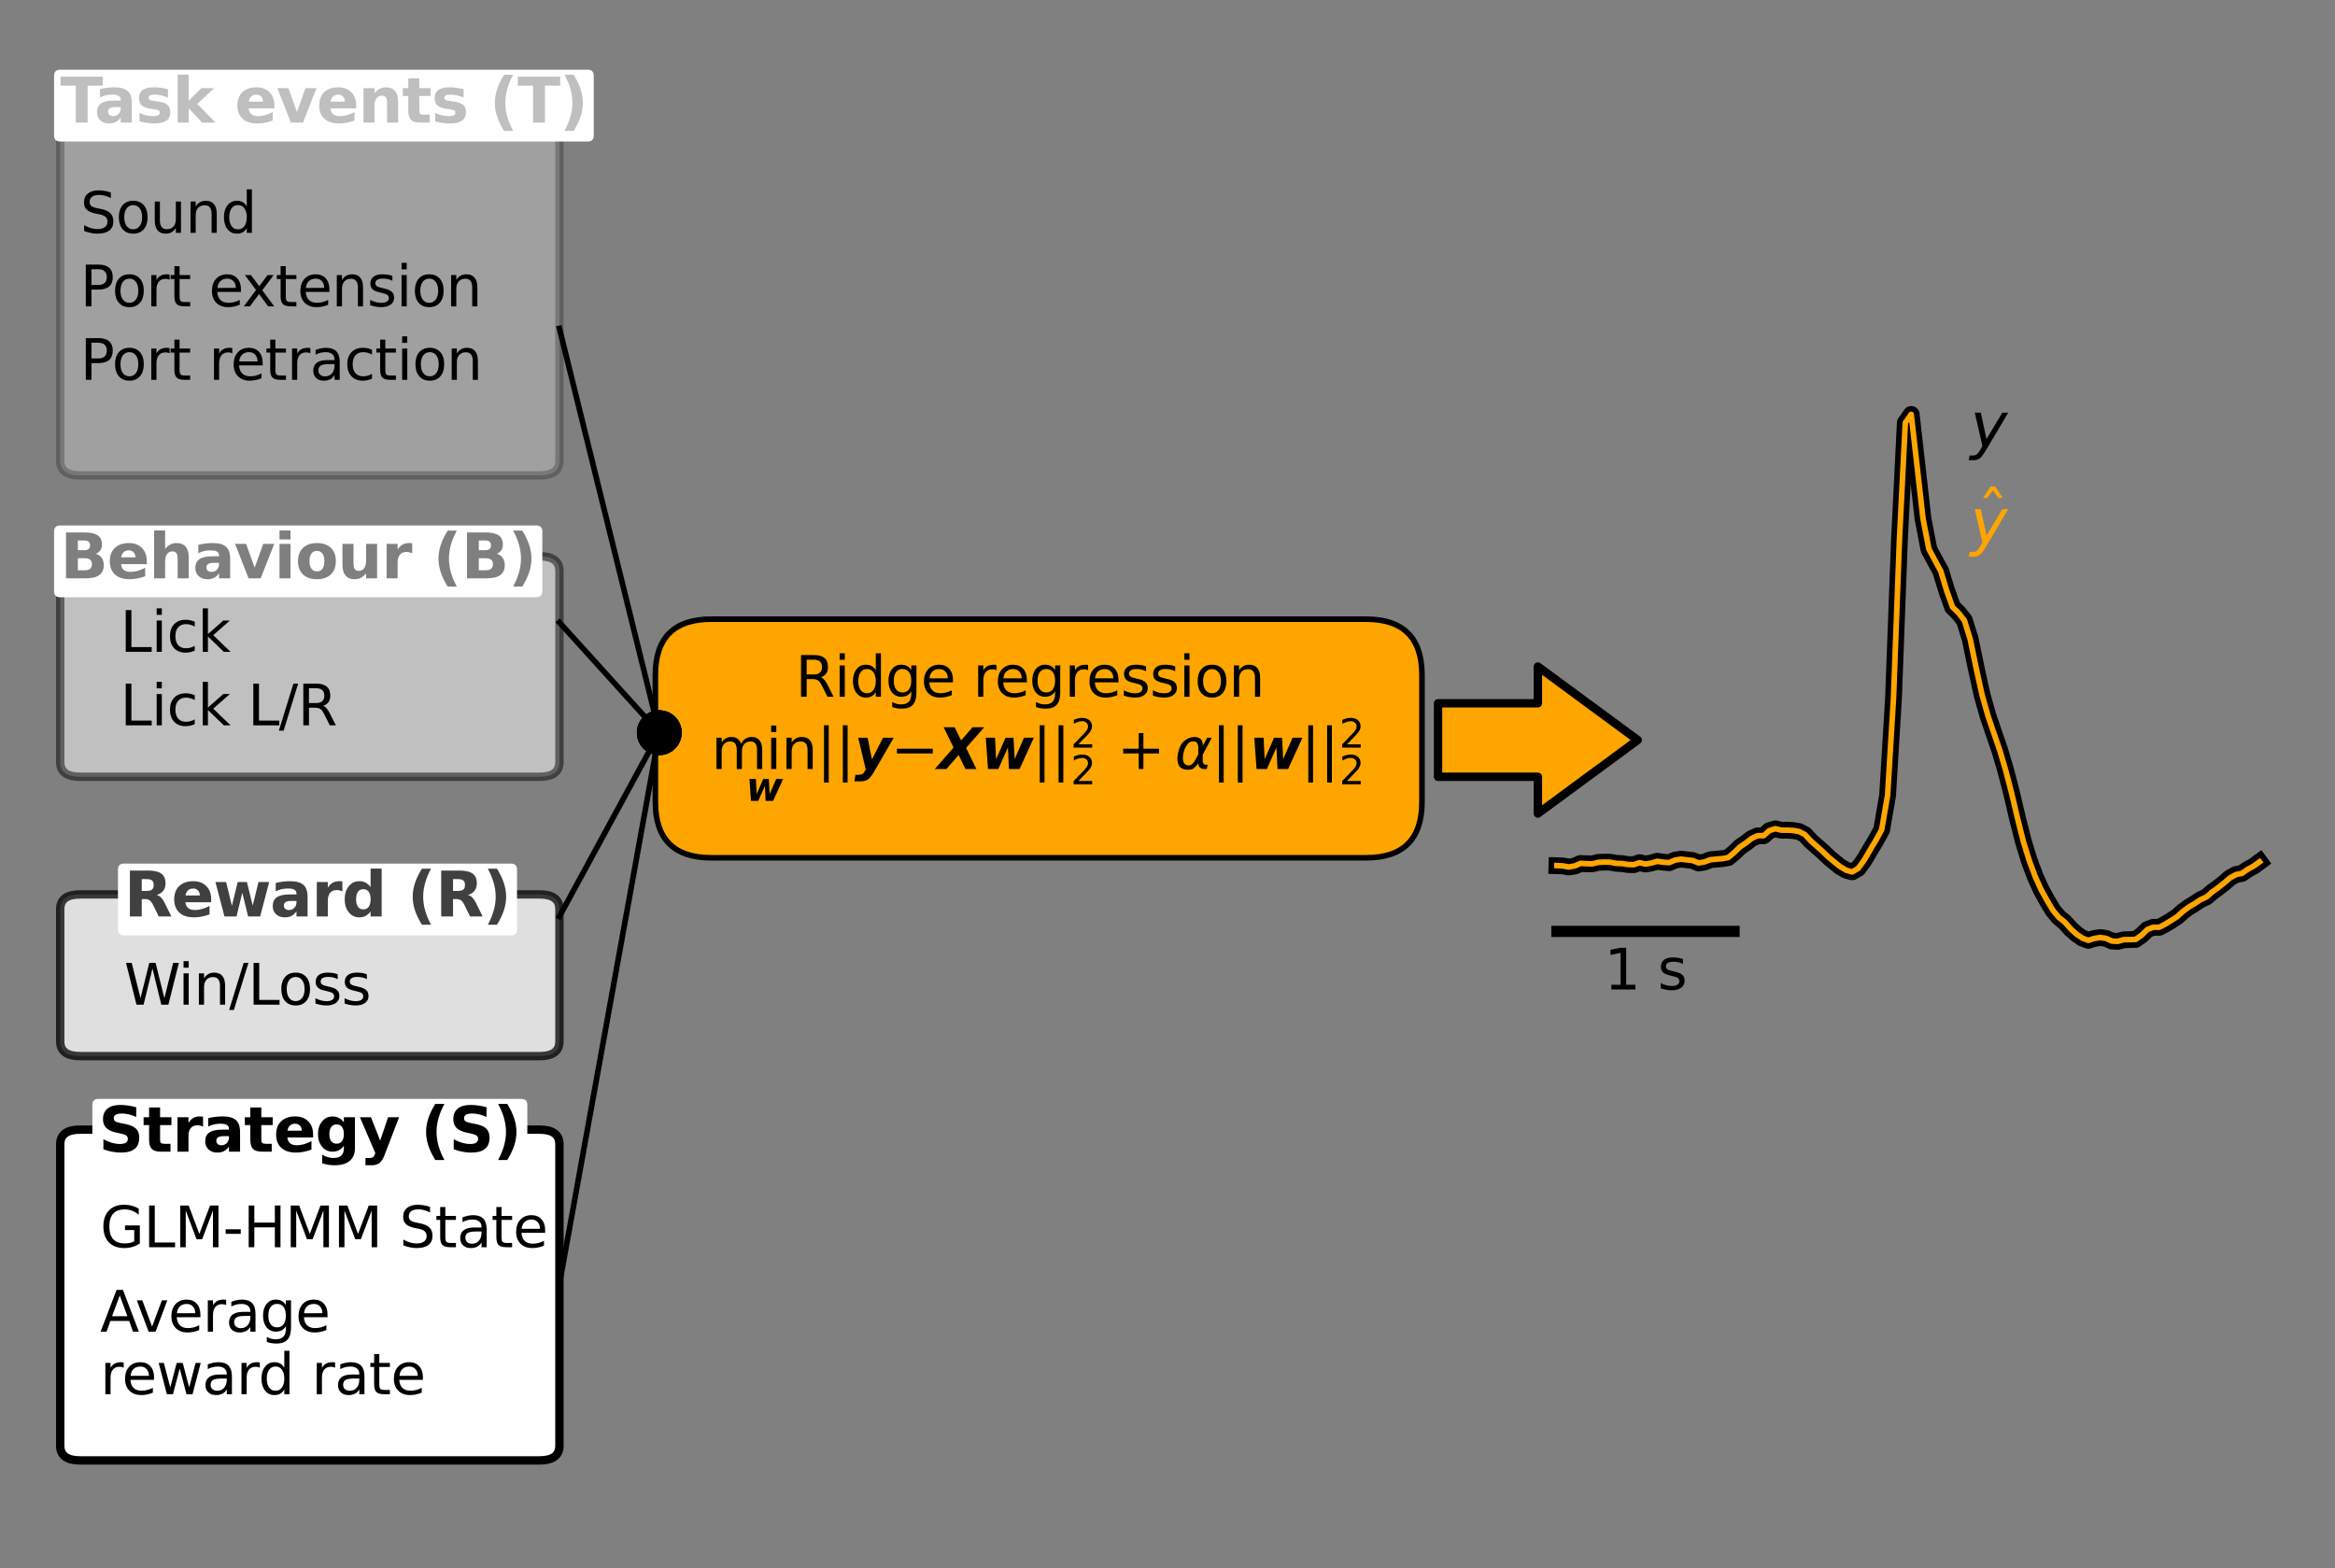 <?xml version="1.0" encoding="utf-8" standalone="no"?>
<!DOCTYPE svg PUBLIC "-//W3C//DTD SVG 1.1//EN"
  "http://www.w3.org/Graphics/SVG/1.1/DTD/svg11.dtd">
<svg xmlns:xlink="http://www.w3.org/1999/xlink" width="417.6pt" height="280.512pt" viewBox="0 0 417.6 280.512" xmlns="http://www.w3.org/2000/svg" version="1.1">
 <rect x="0" y="0" width="417.6" height="280.512" fill="#808080" stroke="none"/>
 <defs>
  <style type="text/css">*{stroke-linejoin: round; stroke-linecap: butt}</style>
 </defs>
 <g id="figure_1">
  <g id="patch_1">
   <path d="M 0 280.512 
L 417.6 280.512 
L 417.6 0 
L 0 0 
L 0 280.512 
z
" style="fill: none"/>
  </g>
  <g id="axes_1">
   <g id="patch_2">
    <path d="M 7.2 273.312 
L 364.32 273.312 
L 364.32 7.2 
L 7.2 7.2 
L 7.2 273.312 
z
" style="fill: none"/>
   </g>
   <g id="patch_3">
    <path d="M 14.342 85.035 
L 96.48 85.035 
Q 100.051 85.035 100.051 82.406 
L 100.051 21.926 
Q 100.051 19.296 96.48 19.296 
L 14.342 19.296 
Q 10.771 19.296 10.771 21.926 
L 10.771 82.406 
Q 10.771 85.035 14.342 85.035 
z
" clip-path="url(#p35b2904e18)" style="fill: #ffffff; opacity: 0.25; stroke: #000000; stroke-width: 1.5; stroke-linejoin: miter"/>
   </g>
   <g id="patch_4">
    <path d="M 14.342 138.941 
L 96.48 138.941 
Q 100.051 138.941 100.051 136.312 
L 100.051 102.127 
Q 100.051 99.498 96.48 99.498 
L 14.342 99.498 
Q 10.771 99.498 10.771 102.127 
L 10.771 136.312 
Q 10.771 138.941 14.342 138.941 
z
" clip-path="url(#p35b2904e18)" style="fill: #ffffff; opacity: 0.5; stroke: #000000; stroke-width: 1.5; stroke-linejoin: miter"/>
   </g>
   <g id="patch_5">
    <path d="M 14.342 188.903 
L 96.48 188.903 
Q 100.051 188.903 100.051 186.273 
L 100.051 162.607 
Q 100.051 159.978 96.48 159.978 
L 14.342 159.978 
Q 10.771 159.978 10.771 162.607 
L 10.771 186.273 
Q 10.771 188.903 14.342 188.903 
z
" clip-path="url(#p35b2904e18)" style="fill: #ffffff; opacity: 0.75; stroke: #000000; stroke-width: 1.5; stroke-linejoin: miter"/>
   </g>
   <g id="patch_6">
    <path d="M 14.342 261.216 
L 96.48 261.216 
Q 100.051 261.216 100.051 258.586 
L 100.051 204.68 
Q 100.051 202.051 96.48 202.051 
L 14.342 202.051 
Q 10.771 202.051 10.771 204.68 
L 10.771 258.586 
Q 10.771 261.216 14.342 261.216 
z
" clip-path="url(#p35b2904e18)" style="fill: #ffffff; stroke: #000000; stroke-width: 1.5; stroke-linejoin: miter"/>
   </g>
   <g id="patch_7">
    <path d="M 292.896 132.367 
L 275.04 145.515 
L 275.04 138.941 
L 257.184 138.941 
L 257.184 125.793 
L 275.04 125.793 
L 275.04 119.219 
z
" clip-path="url(#p35b2904e18)" style="fill: #ffa500; stroke: #000000; stroke-width: 1.5; stroke-linejoin: miter"/>
   </g>
   <g id="matplotlib.axis_1"/>
   <g id="matplotlib.axis_2"/>
   <g id="text_1">
    <g id="patch_8">
     <path d="M 127.21 153.426 
L 244.31 153.426 
Q 254.31 153.426 254.31 143.426 
L 254.31 120.749 
Q 254.31 110.749 244.31 110.749 
L 127.21 110.749 
Q 117.21 110.749 117.21 120.749 
L 117.21 143.426 
Q 117.21 153.426 127.21 153.426 
z
" style="fill: #ffa500; stroke: #000000; stroke-linejoin: miter"/>
    </g>
    <!-- Ridge regression  -->
    <g transform="translate(142.254 124.627) scale(0.1 -0.1)">
     <defs>
      <path id="DejaVuSans-52" d="M 2841 2188 
Q 3044 2119 3236 1894 
Q 3428 1669 3622 1275 
L 4263 0 
L 3584 0 
L 2988 1197 
Q 2756 1666 2539 1819 
Q 2322 1972 1947 1972 
L 1259 1972 
L 1259 0 
L 628 0 
L 628 4666 
L 2053 4666 
Q 2853 4666 3247 4331 
Q 3641 3997 3641 3322 
Q 3641 2881 3436 2590 
Q 3231 2300 2841 2188 
z
M 1259 4147 
L 1259 2491 
L 2053 2491 
Q 2509 2491 2742 2702 
Q 2975 2913 2975 3322 
Q 2975 3731 2742 3939 
Q 2509 4147 2053 4147 
L 1259 4147 
z
" transform="scale(0.016)"/>
      <path id="DejaVuSans-69" d="M 603 3500 
L 1178 3500 
L 1178 0 
L 603 0 
L 603 3500 
z
M 603 4863 
L 1178 4863 
L 1178 4134 
L 603 4134 
L 603 4863 
z
" transform="scale(0.016)"/>
      <path id="DejaVuSans-64" d="M 2906 2969 
L 2906 4863 
L 3481 4863 
L 3481 0 
L 2906 0 
L 2906 525 
Q 2725 213 2448 61 
Q 2172 -91 1784 -91 
Q 1150 -91 751 415 
Q 353 922 353 1747 
Q 353 2572 751 3078 
Q 1150 3584 1784 3584 
Q 2172 3584 2448 3432 
Q 2725 3281 2906 2969 
z
M 947 1747 
Q 947 1113 1208 752 
Q 1469 391 1925 391 
Q 2381 391 2643 752 
Q 2906 1113 2906 1747 
Q 2906 2381 2643 2742 
Q 2381 3103 1925 3103 
Q 1469 3103 1208 2742 
Q 947 2381 947 1747 
z
" transform="scale(0.016)"/>
      <path id="DejaVuSans-67" d="M 2906 1791 
Q 2906 2416 2648 2759 
Q 2391 3103 1925 3103 
Q 1463 3103 1205 2759 
Q 947 2416 947 1791 
Q 947 1169 1205 825 
Q 1463 481 1925 481 
Q 2391 481 2648 825 
Q 2906 1169 2906 1791 
z
M 3481 434 
Q 3481 -459 3084 -895 
Q 2688 -1331 1869 -1331 
Q 1566 -1331 1297 -1286 
Q 1028 -1241 775 -1147 
L 775 -588 
Q 1028 -725 1275 -790 
Q 1522 -856 1778 -856 
Q 2344 -856 2625 -561 
Q 2906 -266 2906 331 
L 2906 616 
Q 2728 306 2450 153 
Q 2172 0 1784 0 
Q 1141 0 747 490 
Q 353 981 353 1791 
Q 353 2603 747 3093 
Q 1141 3584 1784 3584 
Q 2172 3584 2450 3431 
Q 2728 3278 2906 2969 
L 2906 3500 
L 3481 3500 
L 3481 434 
z
" transform="scale(0.016)"/>
      <path id="DejaVuSans-65" d="M 3597 1894 
L 3597 1613 
L 953 1613 
Q 991 1019 1311 708 
Q 1631 397 2203 397 
Q 2534 397 2845 478 
Q 3156 559 3463 722 
L 3463 178 
Q 3153 47 2828 -22 
Q 2503 -91 2169 -91 
Q 1331 -91 842 396 
Q 353 884 353 1716 
Q 353 2575 817 3079 
Q 1281 3584 2069 3584 
Q 2775 3584 3186 3129 
Q 3597 2675 3597 1894 
z
M 3022 2063 
Q 3016 2534 2758 2815 
Q 2500 3097 2075 3097 
Q 1594 3097 1305 2825 
Q 1016 2553 972 2059 
L 3022 2063 
z
" transform="scale(0.016)"/>
      <path id="DejaVuSans-20" transform="scale(0.016)"/>
      <path id="DejaVuSans-72" d="M 2631 2963 
Q 2534 3019 2420 3045 
Q 2306 3072 2169 3072 
Q 1681 3072 1420 2755 
Q 1159 2438 1159 1844 
L 1159 0 
L 581 0 
L 581 3500 
L 1159 3500 
L 1159 2956 
Q 1341 3275 1631 3429 
Q 1922 3584 2338 3584 
Q 2397 3584 2469 3576 
Q 2541 3569 2628 3553 
L 2631 2963 
z
" transform="scale(0.016)"/>
      <path id="DejaVuSans-73" d="M 2834 3397 
L 2834 2853 
Q 2591 2978 2328 3040 
Q 2066 3103 1784 3103 
Q 1356 3103 1142 2972 
Q 928 2841 928 2578 
Q 928 2378 1081 2264 
Q 1234 2150 1697 2047 
L 1894 2003 
Q 2506 1872 2764 1633 
Q 3022 1394 3022 966 
Q 3022 478 2636 193 
Q 2250 -91 1575 -91 
Q 1294 -91 989 -36 
Q 684 19 347 128 
L 347 722 
Q 666 556 975 473 
Q 1284 391 1588 391 
Q 1994 391 2212 530 
Q 2431 669 2431 922 
Q 2431 1156 2273 1281 
Q 2116 1406 1581 1522 
L 1381 1569 
Q 847 1681 609 1914 
Q 372 2147 372 2553 
Q 372 3047 722 3315 
Q 1072 3584 1716 3584 
Q 2034 3584 2315 3537 
Q 2597 3491 2834 3397 
z
" transform="scale(0.016)"/>
      <path id="DejaVuSans-6f" d="M 1959 3097 
Q 1497 3097 1228 2736 
Q 959 2375 959 1747 
Q 959 1119 1226 758 
Q 1494 397 1959 397 
Q 2419 397 2687 759 
Q 2956 1122 2956 1747 
Q 2956 2369 2687 2733 
Q 2419 3097 1959 3097 
z
M 1959 3584 
Q 2709 3584 3137 3096 
Q 3566 2609 3566 1747 
Q 3566 888 3137 398 
Q 2709 -91 1959 -91 
Q 1206 -91 779 398 
Q 353 888 353 1747 
Q 353 2609 779 3096 
Q 1206 3584 1959 3584 
z
" transform="scale(0.016)"/>
      <path id="DejaVuSans-6e" d="M 3513 2113 
L 3513 0 
L 2938 0 
L 2938 2094 
Q 2938 2591 2744 2837 
Q 2550 3084 2163 3084 
Q 1697 3084 1428 2787 
Q 1159 2491 1159 1978 
L 1159 0 
L 581 0 
L 581 3500 
L 1159 3500 
L 1159 2956 
Q 1366 3272 1645 3428 
Q 1925 3584 2291 3584 
Q 2894 3584 3203 3211 
Q 3513 2838 3513 2113 
z
" transform="scale(0.016)"/>
     </defs>
     <use xlink:href="#DejaVuSans-52"/>
     <use xlink:href="#DejaVuSans-69" transform="translate(69.482 0)"/>
     <use xlink:href="#DejaVuSans-64" transform="translate(97.266 0)"/>
     <use xlink:href="#DejaVuSans-67" transform="translate(160.742 0)"/>
     <use xlink:href="#DejaVuSans-65" transform="translate(224.219 0)"/>
     <use xlink:href="#DejaVuSans-20" transform="translate(285.742 0)"/>
     <use xlink:href="#DejaVuSans-72" transform="translate(317.529 0)"/>
     <use xlink:href="#DejaVuSans-65" transform="translate(356.393 0)"/>
     <use xlink:href="#DejaVuSans-67" transform="translate(417.916 0)"/>
     <use xlink:href="#DejaVuSans-72" transform="translate(481.393 0)"/>
     <use xlink:href="#DejaVuSans-65" transform="translate(520.256 0)"/>
     <use xlink:href="#DejaVuSans-73" transform="translate(581.779 0)"/>
     <use xlink:href="#DejaVuSans-73" transform="translate(633.879 0)"/>
     <use xlink:href="#DejaVuSans-69" transform="translate(685.979 0)"/>
     <use xlink:href="#DejaVuSans-6f" transform="translate(713.762 0)"/>
     <use xlink:href="#DejaVuSans-6e" transform="translate(774.943 0)"/>
     <use xlink:href="#DejaVuSans-20" transform="translate(838.322 0)"/>
    </g>
    <!-- $\min_\boldsymbol{w} \vert\vert \boldsymbol{y} - \boldsymbol{Xw} \vert\vert^2_2 + \alpha \vert\vert \boldsymbol{w} \vert\vert^2_2$ -->
    <g transform="translate(127.21 137.626) scale(0.1 -0.1)">
     <defs>
      <path id="DejaVuSans-6d" d="M 3328 2828 
Q 3544 3216 3844 3400 
Q 4144 3584 4550 3584 
Q 5097 3584 5394 3201 
Q 5691 2819 5691 2113 
L 5691 0 
L 5113 0 
L 5113 2094 
Q 5113 2597 4934 2840 
Q 4756 3084 4391 3084 
Q 3944 3084 3684 2787 
Q 3425 2491 3425 1978 
L 3425 0 
L 2847 0 
L 2847 2094 
Q 2847 2600 2669 2842 
Q 2491 3084 2119 3084 
Q 1678 3084 1418 2786 
Q 1159 2488 1159 1978 
L 1159 0 
L 581 0 
L 581 3500 
L 1159 3500 
L 1159 2956 
Q 1356 3278 1631 3431 
Q 1906 3584 2284 3584 
Q 2666 3584 2933 3390 
Q 3200 3197 3328 2828 
z
" transform="scale(0.016)"/>
      <path id="DejaVuSans-BoldOblique-77" d="M 556 3500 
L 1588 3500 
L 1709 1094 
L 2766 3500 
L 3653 3500 
L 3781 1100 
L 4831 3500 
L 5931 3500 
L 4331 0 
L 3144 0 
L 3028 2406 
L 1959 0 
L 800 0 
L 556 3500 
z
" transform="scale(0.016)"/>
      <path id="DejaVuSans-7c" d="M 1344 4891 
L 1344 -1509 
L 813 -1509 
L 813 4891 
L 1344 4891 
z
" transform="scale(0.016)"/>
      <path id="DejaVuSans-BoldOblique-79" d="M 422 3500 
L 1478 3500 
L 1959 1075 
L 3200 3500 
L 4397 3500 
L 2181 -331 
Q 1809 -978 1493 -1179 
Q 1178 -1381 678 -1381 
L 0 -1381 
L 116 -647 
L 469 -647 
Q 744 -647 895 -555 
Q 1047 -463 1166 -231 
L 1269 -44 
L 422 3500 
z
" transform="scale(0.016)"/>
      <path id="DejaVuSans-2212" d="M 678 2272 
L 4684 2272 
L 4684 1741 
L 678 1741 
L 678 2272 
z
" transform="scale(0.016)"/>
      <path id="DejaVuSans-BoldOblique-58" d="M 3175 2363 
L 4319 0 
L 3097 0 
L 2338 1563 
L 972 0 
L -325 0 
L 1772 2394 
L 666 4666 
L 1894 4666 
L 2613 3200 
L 3891 4666 
L 5197 4666 
L 3175 2363 
z
" transform="scale(0.016)"/>
      <path id="DejaVuSans-32" d="M 1228 531 
L 3431 531 
L 3431 0 
L 469 0 
L 469 531 
Q 828 903 1448 1529 
Q 2069 2156 2228 2338 
Q 2531 2678 2651 2914 
Q 2772 3150 2772 3378 
Q 2772 3750 2511 3984 
Q 2250 4219 1831 4219 
Q 1534 4219 1204 4116 
Q 875 4013 500 3803 
L 500 4441 
Q 881 4594 1212 4672 
Q 1544 4750 1819 4750 
Q 2544 4750 2975 4387 
Q 3406 4025 3406 3419 
Q 3406 3131 3298 2873 
Q 3191 2616 2906 2266 
Q 2828 2175 2409 1742 
Q 1991 1309 1228 531 
z
" transform="scale(0.016)"/>
      <path id="DejaVuSans-2b" d="M 2944 4013 
L 2944 2272 
L 4684 2272 
L 4684 1741 
L 2944 1741 
L 2944 0 
L 2419 0 
L 2419 1741 
L 678 1741 
L 678 2272 
L 2419 2272 
L 2419 4013 
L 2944 4013 
z
" transform="scale(0.016)"/>
      <path id="DejaVuSans-Oblique-3b1" d="M 2619 1628 
L 2622 2350 
Q 2625 3088 2069 3091 
Q 1653 3094 1394 2747 
Q 1069 2319 959 1747 
Q 825 1059 994 731 
Q 1169 397 1547 397 
Q 1966 397 2319 1063 
L 2619 1628 
z
M 2166 3578 
Q 3141 3594 3128 2584 
Q 3128 2584 3616 3500 
L 4128 3500 
L 3119 1603 
L 3109 919 
Q 3109 766 3194 638 
Q 3291 488 3391 488 
L 3669 488 
L 3575 0 
L 3228 0 
Q 2934 0 2722 263 
Q 2622 394 2619 669 
Q 2416 334 2066 50 
Q 1900 -81 1453 -78 
Q 722 -72 456 397 
Q 184 884 353 1747 
Q 534 2675 1009 3097 
Q 1544 3569 2166 3578 
z
" transform="scale(0.016)"/>
     </defs>
     <use xlink:href="#DejaVuSans-6d" transform="translate(0 0.766)"/>
     <use xlink:href="#DejaVuSans-69" transform="translate(97.412 0.766)"/>
     <use xlink:href="#DejaVuSans-6e" transform="translate(125.195 0.766)"/>
     <use xlink:href="#DejaVuSans-BoldOblique-77" transform="translate(62 -56.266) scale(0.7)"/>
     <use xlink:href="#DejaVuSans-7c" transform="translate(188.574 0.766)"/>
     <use xlink:href="#DejaVuSans-7c" transform="translate(222.266 0.766)"/>
     <use xlink:href="#DejaVuSans-BoldOblique-79" transform="translate(255.957 0.766)"/>
     <use xlink:href="#DejaVuSans-2212" transform="translate(321.143 0.766)"/>
     <use xlink:href="#DejaVuSans-BoldOblique-58" transform="translate(404.932 0.766)"/>
     <use xlink:href="#DejaVuSans-BoldOblique-77" transform="translate(482.031 0.766)"/>
     <use xlink:href="#DejaVuSans-7c" transform="translate(574.414 0.766)"/>
     <use xlink:href="#DejaVuSans-7c" transform="translate(608.105 0.766)"/>
     <use xlink:href="#DejaVuSans-32" transform="translate(642.754 39.047) scale(0.7)"/>
     <use xlink:href="#DejaVuSans-32" transform="translate(642.754 -26.578) scale(0.7)"/>
     <use xlink:href="#DejaVuSans-2b" transform="translate(725.743 0.766)"/>
     <use xlink:href="#DejaVuSans-Oblique-3b1" transform="translate(829.014 0.766)"/>
     <use xlink:href="#DejaVuSans-7c" transform="translate(894.932 0.766)"/>
     <use xlink:href="#DejaVuSans-7c" transform="translate(928.623 0.766)"/>
     <use xlink:href="#DejaVuSans-BoldOblique-77" transform="translate(962.315 0.766)"/>
     <use xlink:href="#DejaVuSans-7c" transform="translate(1054.698 0.766)"/>
     <use xlink:href="#DejaVuSans-7c" transform="translate(1088.389 0.766)"/>
     <use xlink:href="#DejaVuSans-32" transform="translate(1123.037 39.047) scale(0.7)"/>
     <use xlink:href="#DejaVuSans-32" transform="translate(1123.037 -26.578) scale(0.7)"/>
    </g>
   </g>
   <g id="text_2">
    <g id="patch_9">
     <path d="M 10.771 25.313 
L 105.089 25.313 
Q 106.189 25.313 106.189 24.213 
L 106.189 13.567 
Q 106.189 12.467 105.089 12.467 
L 10.771 12.467 
Q 9.671 12.467 9.671 13.567 
L 9.671 24.213 
Q 9.671 25.313 10.771 25.313 
z
" style="fill: #ffffff"/>
    </g>
    <!-- Task events (T) -->
    <g style="opacity: 0.25" transform="translate(10.771 21.926) scale(0.11 -0.11)">
     <defs>
      <path id="DejaVuSans-Bold-54" d="M 31 4666 
L 4331 4666 
L 4331 3756 
L 2784 3756 
L 2784 0 
L 1581 0 
L 1581 3756 
L 31 3756 
L 31 4666 
z
" transform="scale(0.016)"/>
      <path id="DejaVuSans-Bold-61" d="M 2106 1575 
Q 1756 1575 1579 1456 
Q 1403 1338 1403 1106 
Q 1403 894 1545 773 
Q 1688 653 1941 653 
Q 2256 653 2472 879 
Q 2688 1106 2688 1447 
L 2688 1575 
L 2106 1575 
z
M 3816 1997 
L 3816 0 
L 2688 0 
L 2688 519 
Q 2463 200 2181 54 
Q 1900 -91 1497 -91 
Q 953 -91 614 226 
Q 275 544 275 1050 
Q 275 1666 698 1953 
Q 1122 2241 2028 2241 
L 2688 2241 
L 2688 2328 
Q 2688 2594 2478 2717 
Q 2269 2841 1825 2841 
Q 1466 2841 1156 2769 
Q 847 2697 581 2553 
L 581 3406 
Q 941 3494 1303 3539 
Q 1666 3584 2028 3584 
Q 2975 3584 3395 3211 
Q 3816 2838 3816 1997 
z
" transform="scale(0.016)"/>
      <path id="DejaVuSans-Bold-73" d="M 3272 3391 
L 3272 2541 
Q 2913 2691 2578 2766 
Q 2244 2841 1947 2841 
Q 1628 2841 1473 2761 
Q 1319 2681 1319 2516 
Q 1319 2381 1436 2309 
Q 1553 2238 1856 2203 
L 2053 2175 
Q 2913 2066 3209 1816 
Q 3506 1566 3506 1031 
Q 3506 472 3093 190 
Q 2681 -91 1863 -91 
Q 1516 -91 1145 -36 
Q 775 19 384 128 
L 384 978 
Q 719 816 1070 734 
Q 1422 653 1784 653 
Q 2113 653 2278 743 
Q 2444 834 2444 1013 
Q 2444 1163 2330 1236 
Q 2216 1309 1875 1350 
L 1678 1375 
Q 931 1469 631 1722 
Q 331 1975 331 2491 
Q 331 3047 712 3315 
Q 1094 3584 1881 3584 
Q 2191 3584 2531 3537 
Q 2872 3491 3272 3391 
z
" transform="scale(0.016)"/>
      <path id="DejaVuSans-Bold-6b" d="M 538 4863 
L 1656 4863 
L 1656 2216 
L 2944 3500 
L 4244 3500 
L 2534 1894 
L 4378 0 
L 3022 0 
L 1656 1459 
L 1656 0 
L 538 0 
L 538 4863 
z
" transform="scale(0.016)"/>
      <path id="DejaVuSans-Bold-20" transform="scale(0.016)"/>
      <path id="DejaVuSans-Bold-65" d="M 4031 1759 
L 4031 1441 
L 1416 1441 
Q 1456 1047 1700 850 
Q 1944 653 2381 653 
Q 2734 653 3104 758 
Q 3475 863 3866 1075 
L 3866 213 
Q 3469 63 3072 -14 
Q 2675 -91 2278 -91 
Q 1328 -91 801 392 
Q 275 875 275 1747 
Q 275 2603 792 3093 
Q 1309 3584 2216 3584 
Q 3041 3584 3536 3087 
Q 4031 2591 4031 1759 
z
M 2881 2131 
Q 2881 2450 2695 2645 
Q 2509 2841 2209 2841 
Q 1884 2841 1681 2658 
Q 1478 2475 1428 2131 
L 2881 2131 
z
" transform="scale(0.016)"/>
      <path id="DejaVuSans-Bold-76" d="M 97 3500 
L 1216 3500 
L 2088 1081 
L 2956 3500 
L 4078 3500 
L 2700 0 
L 1472 0 
L 97 3500 
z
" transform="scale(0.016)"/>
      <path id="DejaVuSans-Bold-6e" d="M 4056 2131 
L 4056 0 
L 2931 0 
L 2931 347 
L 2931 1631 
Q 2931 2084 2911 2256 
Q 2891 2428 2841 2509 
Q 2775 2619 2662 2680 
Q 2550 2741 2406 2741 
Q 2056 2741 1856 2470 
Q 1656 2200 1656 1722 
L 1656 0 
L 538 0 
L 538 3500 
L 1656 3500 
L 1656 2988 
Q 1909 3294 2193 3439 
Q 2478 3584 2822 3584 
Q 3428 3584 3742 3212 
Q 4056 2841 4056 2131 
z
" transform="scale(0.016)"/>
      <path id="DejaVuSans-Bold-74" d="M 1759 4494 
L 1759 3500 
L 2913 3500 
L 2913 2700 
L 1759 2700 
L 1759 1216 
Q 1759 972 1856 886 
Q 1953 800 2241 800 
L 2816 800 
L 2816 0 
L 1856 0 
Q 1194 0 917 276 
Q 641 553 641 1216 
L 641 2700 
L 84 2700 
L 84 3500 
L 641 3500 
L 641 4494 
L 1759 4494 
z
" transform="scale(0.016)"/>
      <path id="DejaVuSans-Bold-28" d="M 2413 -844 
L 1484 -844 
Q 1006 -72 778 623 
Q 550 1319 550 2003 
Q 550 2688 779 3389 
Q 1009 4091 1484 4856 
L 2413 4856 
Q 2013 4116 1813 3408 
Q 1613 2700 1613 2009 
Q 1613 1319 1811 609 
Q 2009 -100 2413 -844 
z
" transform="scale(0.016)"/>
      <path id="DejaVuSans-Bold-29" d="M 513 -844 
Q 913 -100 1113 609 
Q 1313 1319 1313 2009 
Q 1313 2700 1113 3408 
Q 913 4116 513 4856 
L 1441 4856 
Q 1916 4091 2145 3389 
Q 2375 2688 2375 2003 
Q 2375 1319 2147 623 
Q 1919 -72 1441 -844 
L 513 -844 
z
" transform="scale(0.016)"/>
     </defs>
     <use xlink:href="#DejaVuSans-Bold-54"/>
     <use xlink:href="#DejaVuSans-Bold-61" transform="translate(55.338 0)"/>
     <use xlink:href="#DejaVuSans-Bold-73" transform="translate(122.818 0)"/>
     <use xlink:href="#DejaVuSans-Bold-6b" transform="translate(182.34 0)"/>
     <use xlink:href="#DejaVuSans-Bold-20" transform="translate(248.844 0)"/>
     <use xlink:href="#DejaVuSans-Bold-65" transform="translate(283.658 0)"/>
     <use xlink:href="#DejaVuSans-Bold-76" transform="translate(351.48 0)"/>
     <use xlink:href="#DejaVuSans-Bold-65" transform="translate(416.666 0)"/>
     <use xlink:href="#DejaVuSans-Bold-6e" transform="translate(484.488 0)"/>
     <use xlink:href="#DejaVuSans-Bold-74" transform="translate(555.68 0)"/>
     <use xlink:href="#DejaVuSans-Bold-73" transform="translate(603.482 0)"/>
     <use xlink:href="#DejaVuSans-Bold-20" transform="translate(663.004 0)"/>
     <use xlink:href="#DejaVuSans-Bold-28" transform="translate(697.818 0)"/>
     <use xlink:href="#DejaVuSans-Bold-54" transform="translate(743.521 0)"/>
     <use xlink:href="#DejaVuSans-Bold-29" transform="translate(811.734 0)"/>
    </g>
   </g>
   <g id="text_3">
    <!-- Sound -->
    <g transform="translate(14.342 41.647) scale(0.1 -0.1)">
     <defs>
      <path id="DejaVuSans-53" d="M 3425 4513 
L 3425 3897 
Q 3066 4069 2747 4153 
Q 2428 4238 2131 4238 
Q 1616 4238 1336 4038 
Q 1056 3838 1056 3469 
Q 1056 3159 1242 3001 
Q 1428 2844 1947 2747 
L 2328 2669 
Q 3034 2534 3370 2195 
Q 3706 1856 3706 1288 
Q 3706 609 3251 259 
Q 2797 -91 1919 -91 
Q 1588 -91 1214 -16 
Q 841 59 441 206 
L 441 856 
Q 825 641 1194 531 
Q 1563 422 1919 422 
Q 2459 422 2753 634 
Q 3047 847 3047 1241 
Q 3047 1584 2836 1778 
Q 2625 1972 2144 2069 
L 1759 2144 
Q 1053 2284 737 2584 
Q 422 2884 422 3419 
Q 422 4038 858 4394 
Q 1294 4750 2059 4750 
Q 2388 4750 2728 4690 
Q 3069 4631 3425 4513 
z
" transform="scale(0.016)"/>
      <path id="DejaVuSans-75" d="M 544 1381 
L 544 3500 
L 1119 3500 
L 1119 1403 
Q 1119 906 1312 657 
Q 1506 409 1894 409 
Q 2359 409 2629 706 
Q 2900 1003 2900 1516 
L 2900 3500 
L 3475 3500 
L 3475 0 
L 2900 0 
L 2900 538 
Q 2691 219 2414 64 
Q 2138 -91 1772 -91 
Q 1169 -91 856 284 
Q 544 659 544 1381 
z
M 1991 3584 
L 1991 3584 
z
" transform="scale(0.016)"/>
     </defs>
     <use xlink:href="#DejaVuSans-53"/>
     <use xlink:href="#DejaVuSans-6f" transform="translate(63.477 0)"/>
     <use xlink:href="#DejaVuSans-75" transform="translate(124.658 0)"/>
     <use xlink:href="#DejaVuSans-6e" transform="translate(188.037 0)"/>
     <use xlink:href="#DejaVuSans-64" transform="translate(251.416 0)"/>
    </g>
   </g>
   <g id="text_4">
    <!-- Port extension -->
    <g transform="translate(14.342 54.795) scale(0.1 -0.1)">
     <defs>
      <path id="DejaVuSans-50" d="M 1259 4147 
L 1259 2394 
L 2053 2394 
Q 2494 2394 2734 2622 
Q 2975 2850 2975 3272 
Q 2975 3691 2734 3919 
Q 2494 4147 2053 4147 
L 1259 4147 
z
M 628 4666 
L 2053 4666 
Q 2838 4666 3239 4311 
Q 3641 3956 3641 3272 
Q 3641 2581 3239 2228 
Q 2838 1875 2053 1875 
L 1259 1875 
L 1259 0 
L 628 0 
L 628 4666 
z
" transform="scale(0.016)"/>
      <path id="DejaVuSans-74" d="M 1172 4494 
L 1172 3500 
L 2356 3500 
L 2356 3053 
L 1172 3053 
L 1172 1153 
Q 1172 725 1289 603 
Q 1406 481 1766 481 
L 2356 481 
L 2356 0 
L 1766 0 
Q 1100 0 847 248 
Q 594 497 594 1153 
L 594 3053 
L 172 3053 
L 172 3500 
L 594 3500 
L 594 4494 
L 1172 4494 
z
" transform="scale(0.016)"/>
      <path id="DejaVuSans-78" d="M 3513 3500 
L 2247 1797 
L 3578 0 
L 2900 0 
L 1881 1375 
L 863 0 
L 184 0 
L 1544 1831 
L 300 3500 
L 978 3500 
L 1906 2253 
L 2834 3500 
L 3513 3500 
z
" transform="scale(0.016)"/>
     </defs>
     <use xlink:href="#DejaVuSans-50"/>
     <use xlink:href="#DejaVuSans-6f" transform="translate(56.678 0)"/>
     <use xlink:href="#DejaVuSans-72" transform="translate(117.859 0)"/>
     <use xlink:href="#DejaVuSans-74" transform="translate(158.973 0)"/>
     <use xlink:href="#DejaVuSans-20" transform="translate(198.182 0)"/>
     <use xlink:href="#DejaVuSans-65" transform="translate(229.969 0)"/>
     <use xlink:href="#DejaVuSans-78" transform="translate(289.742 0)"/>
     <use xlink:href="#DejaVuSans-74" transform="translate(348.922 0)"/>
     <use xlink:href="#DejaVuSans-65" transform="translate(388.131 0)"/>
     <use xlink:href="#DejaVuSans-6e" transform="translate(449.654 0)"/>
     <use xlink:href="#DejaVuSans-73" transform="translate(513.033 0)"/>
     <use xlink:href="#DejaVuSans-69" transform="translate(565.133 0)"/>
     <use xlink:href="#DejaVuSans-6f" transform="translate(592.916 0)"/>
     <use xlink:href="#DejaVuSans-6e" transform="translate(654.098 0)"/>
    </g>
   </g>
   <g id="text_5">
    <!-- Port retraction -->
    <g transform="translate(14.342 67.943) scale(0.1 -0.1)">
     <defs>
      <path id="DejaVuSans-61" d="M 2194 1759 
Q 1497 1759 1228 1600 
Q 959 1441 959 1056 
Q 959 750 1161 570 
Q 1363 391 1709 391 
Q 2188 391 2477 730 
Q 2766 1069 2766 1631 
L 2766 1759 
L 2194 1759 
z
M 3341 1997 
L 3341 0 
L 2766 0 
L 2766 531 
Q 2569 213 2275 61 
Q 1981 -91 1556 -91 
Q 1019 -91 701 211 
Q 384 513 384 1019 
Q 384 1609 779 1909 
Q 1175 2209 1959 2209 
L 2766 2209 
L 2766 2266 
Q 2766 2663 2505 2880 
Q 2244 3097 1772 3097 
Q 1472 3097 1187 3025 
Q 903 2953 641 2809 
L 641 3341 
Q 956 3463 1253 3523 
Q 1550 3584 1831 3584 
Q 2591 3584 2966 3190 
Q 3341 2797 3341 1997 
z
" transform="scale(0.016)"/>
      <path id="DejaVuSans-63" d="M 3122 3366 
L 3122 2828 
Q 2878 2963 2633 3030 
Q 2388 3097 2138 3097 
Q 1578 3097 1268 2742 
Q 959 2388 959 1747 
Q 959 1106 1268 751 
Q 1578 397 2138 397 
Q 2388 397 2633 464 
Q 2878 531 3122 666 
L 3122 134 
Q 2881 22 2623 -34 
Q 2366 -91 2075 -91 
Q 1284 -91 818 406 
Q 353 903 353 1747 
Q 353 2603 823 3093 
Q 1294 3584 2113 3584 
Q 2378 3584 2631 3529 
Q 2884 3475 3122 3366 
z
" transform="scale(0.016)"/>
     </defs>
     <use xlink:href="#DejaVuSans-50"/>
     <use xlink:href="#DejaVuSans-6f" transform="translate(56.678 0)"/>
     <use xlink:href="#DejaVuSans-72" transform="translate(117.859 0)"/>
     <use xlink:href="#DejaVuSans-74" transform="translate(158.973 0)"/>
     <use xlink:href="#DejaVuSans-20" transform="translate(198.182 0)"/>
     <use xlink:href="#DejaVuSans-72" transform="translate(229.969 0)"/>
     <use xlink:href="#DejaVuSans-65" transform="translate(268.832 0)"/>
     <use xlink:href="#DejaVuSans-74" transform="translate(330.355 0)"/>
     <use xlink:href="#DejaVuSans-72" transform="translate(369.564 0)"/>
     <use xlink:href="#DejaVuSans-61" transform="translate(410.678 0)"/>
     <use xlink:href="#DejaVuSans-63" transform="translate(471.957 0)"/>
     <use xlink:href="#DejaVuSans-74" transform="translate(526.938 0)"/>
     <use xlink:href="#DejaVuSans-69" transform="translate(566.146 0)"/>
     <use xlink:href="#DejaVuSans-6f" transform="translate(593.93 0)"/>
     <use xlink:href="#DejaVuSans-6e" transform="translate(655.111 0)"/>
    </g>
   </g>
   <g id="text_6">
    <g id="patch_10">
     <path d="M 10.771 106.83 
L 95.892 106.83 
Q 96.992 106.83 96.992 105.73 
L 96.992 95.084 
Q 96.992 93.984 95.892 93.984 
L 10.771 93.984 
Q 9.671 93.984 9.671 95.084 
L 9.671 105.73 
Q 9.671 106.83 10.771 106.83 
z
" style="fill: #ffffff"/>
    </g>
    <!-- Behaviour (B) -->
    <g style="opacity: 0.5" transform="translate(10.771 103.442) scale(0.11 -0.11)">
     <defs>
      <path id="DejaVuSans-Bold-42" d="M 2456 2859 
Q 2741 2859 2887 2984 
Q 3034 3109 3034 3353 
Q 3034 3594 2887 3720 
Q 2741 3847 2456 3847 
L 1791 3847 
L 1791 2859 
L 2456 2859 
z
M 2497 819 
Q 2859 819 3042 972 
Q 3225 1125 3225 1434 
Q 3225 1738 3044 1889 
Q 2863 2041 2497 2041 
L 1791 2041 
L 1791 819 
L 2497 819 
z
M 3616 2497 
Q 4003 2384 4215 2081 
Q 4428 1778 4428 1338 
Q 4428 663 3972 331 
Q 3516 0 2584 0 
L 588 0 
L 588 4666 
L 2394 4666 
Q 3366 4666 3802 4372 
Q 4238 4078 4238 3431 
Q 4238 3091 4078 2852 
Q 3919 2613 3616 2497 
z
" transform="scale(0.016)"/>
      <path id="DejaVuSans-Bold-68" d="M 4056 2131 
L 4056 0 
L 2931 0 
L 2931 347 
L 2931 1625 
Q 2931 2084 2911 2256 
Q 2891 2428 2841 2509 
Q 2775 2619 2662 2680 
Q 2550 2741 2406 2741 
Q 2056 2741 1856 2470 
Q 1656 2200 1656 1722 
L 1656 0 
L 538 0 
L 538 4863 
L 1656 4863 
L 1656 2988 
Q 1909 3294 2193 3439 
Q 2478 3584 2822 3584 
Q 3428 3584 3742 3212 
Q 4056 2841 4056 2131 
z
" transform="scale(0.016)"/>
      <path id="DejaVuSans-Bold-69" d="M 538 3500 
L 1656 3500 
L 1656 0 
L 538 0 
L 538 3500 
z
M 538 4863 
L 1656 4863 
L 1656 3950 
L 538 3950 
L 538 4863 
z
" transform="scale(0.016)"/>
      <path id="DejaVuSans-Bold-6f" d="M 2203 2784 
Q 1831 2784 1636 2517 
Q 1441 2250 1441 1747 
Q 1441 1244 1636 976 
Q 1831 709 2203 709 
Q 2569 709 2762 976 
Q 2956 1244 2956 1747 
Q 2956 2250 2762 2517 
Q 2569 2784 2203 2784 
z
M 2203 3584 
Q 3106 3584 3614 3096 
Q 4122 2609 4122 1747 
Q 4122 884 3614 396 
Q 3106 -91 2203 -91 
Q 1297 -91 786 396 
Q 275 884 275 1747 
Q 275 2609 786 3096 
Q 1297 3584 2203 3584 
z
" transform="scale(0.016)"/>
      <path id="DejaVuSans-Bold-75" d="M 500 1363 
L 500 3500 
L 1625 3500 
L 1625 3150 
Q 1625 2866 1622 2436 
Q 1619 2006 1619 1863 
Q 1619 1441 1641 1255 
Q 1663 1069 1716 984 
Q 1784 875 1895 815 
Q 2006 756 2150 756 
Q 2500 756 2700 1025 
Q 2900 1294 2900 1772 
L 2900 3500 
L 4019 3500 
L 4019 0 
L 2900 0 
L 2900 506 
Q 2647 200 2364 54 
Q 2081 -91 1741 -91 
Q 1134 -91 817 281 
Q 500 653 500 1363 
z
" transform="scale(0.016)"/>
      <path id="DejaVuSans-Bold-72" d="M 3138 2547 
Q 2991 2616 2845 2648 
Q 2700 2681 2553 2681 
Q 2122 2681 1889 2404 
Q 1656 2128 1656 1613 
L 1656 0 
L 538 0 
L 538 3500 
L 1656 3500 
L 1656 2925 
Q 1872 3269 2151 3426 
Q 2431 3584 2822 3584 
Q 2878 3584 2943 3579 
Q 3009 3575 3134 3559 
L 3138 2547 
z
" transform="scale(0.016)"/>
     </defs>
     <use xlink:href="#DejaVuSans-Bold-42"/>
     <use xlink:href="#DejaVuSans-Bold-65" transform="translate(76.221 0)"/>
     <use xlink:href="#DejaVuSans-Bold-68" transform="translate(144.043 0)"/>
     <use xlink:href="#DejaVuSans-Bold-61" transform="translate(215.234 0)"/>
     <use xlink:href="#DejaVuSans-Bold-76" transform="translate(282.715 0)"/>
     <use xlink:href="#DejaVuSans-Bold-69" transform="translate(347.9 0)"/>
     <use xlink:href="#DejaVuSans-Bold-6f" transform="translate(382.178 0)"/>
     <use xlink:href="#DejaVuSans-Bold-75" transform="translate(450.879 0)"/>
     <use xlink:href="#DejaVuSans-Bold-72" transform="translate(522.07 0)"/>
     <use xlink:href="#DejaVuSans-Bold-20" transform="translate(571.387 0)"/>
     <use xlink:href="#DejaVuSans-Bold-28" transform="translate(606.201 0)"/>
     <use xlink:href="#DejaVuSans-Bold-42" transform="translate(651.904 0)"/>
     <use xlink:href="#DejaVuSans-Bold-29" transform="translate(728.125 0)"/>
    </g>
   </g>
   <g id="text_7">
    <!-- Lick -->
    <g transform="translate(21.485 116.59) scale(0.1 -0.1)">
     <defs>
      <path id="DejaVuSans-4c" d="M 628 4666 
L 1259 4666 
L 1259 531 
L 3531 531 
L 3531 0 
L 628 0 
L 628 4666 
z
" transform="scale(0.016)"/>
      <path id="DejaVuSans-6b" d="M 581 4863 
L 1159 4863 
L 1159 1991 
L 2875 3500 
L 3609 3500 
L 1753 1863 
L 3688 0 
L 2938 0 
L 1159 1709 
L 1159 0 
L 581 0 
L 581 4863 
z
" transform="scale(0.016)"/>
     </defs>
     <use xlink:href="#DejaVuSans-4c"/>
     <use xlink:href="#DejaVuSans-69" transform="translate(55.713 0)"/>
     <use xlink:href="#DejaVuSans-63" transform="translate(83.496 0)"/>
     <use xlink:href="#DejaVuSans-6b" transform="translate(138.477 0)"/>
    </g>
   </g>
   <g id="text_8">
    <!-- Lick L/R -->
    <g transform="translate(21.485 129.738) scale(0.1 -0.1)">
     <defs>
      <path id="DejaVuSans-2f" d="M 1625 4666 
L 2156 4666 
L 531 -594 
L 0 -594 
L 1625 4666 
z
" transform="scale(0.016)"/>
     </defs>
     <use xlink:href="#DejaVuSans-4c"/>
     <use xlink:href="#DejaVuSans-69" transform="translate(55.713 0)"/>
     <use xlink:href="#DejaVuSans-63" transform="translate(83.496 0)"/>
     <use xlink:href="#DejaVuSans-6b" transform="translate(138.477 0)"/>
     <use xlink:href="#DejaVuSans-20" transform="translate(196.387 0)"/>
     <use xlink:href="#DejaVuSans-4c" transform="translate(228.174 0)"/>
     <use xlink:href="#DejaVuSans-2f" transform="translate(283.887 0)"/>
     <use xlink:href="#DejaVuSans-52" transform="translate(317.578 0)"/>
    </g>
   </g>
   <g id="text_9">
    <g id="patch_11">
     <path d="M 22.199 167.31 
L 91.368 167.31 
Q 92.468 167.31 92.468 166.21 
L 92.468 155.564 
Q 92.468 154.464 91.368 154.464 
L 22.199 154.464 
Q 21.099 154.464 21.099 155.564 
L 21.099 166.21 
Q 21.099 167.31 22.199 167.31 
z
" style="fill: #ffffff"/>
    </g>
    <!-- Reward (R) -->
    <g style="opacity: 0.75" transform="translate(22.199 163.922) scale(0.11 -0.11)">
     <defs>
      <path id="DejaVuSans-Bold-52" d="M 2297 2597 
Q 2675 2597 2839 2737 
Q 3003 2878 3003 3200 
Q 3003 3519 2839 3656 
Q 2675 3794 2297 3794 
L 1791 3794 
L 1791 2597 
L 2297 2597 
z
M 1791 1766 
L 1791 0 
L 588 0 
L 588 4666 
L 2425 4666 
Q 3347 4666 3776 4356 
Q 4206 4047 4206 3378 
Q 4206 2916 3982 2619 
Q 3759 2322 3309 2181 
Q 3556 2125 3751 1926 
Q 3947 1728 4147 1325 
L 4800 0 
L 3519 0 
L 2950 1159 
Q 2778 1509 2601 1637 
Q 2425 1766 2131 1766 
L 1791 1766 
z
" transform="scale(0.016)"/>
      <path id="DejaVuSans-Bold-77" d="M 225 3500 
L 1313 3500 
L 1900 1088 
L 2491 3500 
L 3425 3500 
L 4013 1113 
L 4603 3500 
L 5691 3500 
L 4769 0 
L 3547 0 
L 2956 2406 
L 2369 0 
L 1147 0 
L 225 3500 
z
" transform="scale(0.016)"/>
      <path id="DejaVuSans-Bold-64" d="M 2919 2988 
L 2919 4863 
L 4044 4863 
L 4044 0 
L 2919 0 
L 2919 506 
Q 2688 197 2409 53 
Q 2131 -91 1766 -91 
Q 1119 -91 703 423 
Q 288 938 288 1747 
Q 288 2556 703 3070 
Q 1119 3584 1766 3584 
Q 2128 3584 2408 3439 
Q 2688 3294 2919 2988 
z
M 2181 722 
Q 2541 722 2730 984 
Q 2919 1247 2919 1747 
Q 2919 2247 2730 2509 
Q 2541 2772 2181 2772 
Q 1825 2772 1636 2509 
Q 1447 2247 1447 1747 
Q 1447 1247 1636 984 
Q 1825 722 2181 722 
z
" transform="scale(0.016)"/>
     </defs>
     <use xlink:href="#DejaVuSans-Bold-52"/>
     <use xlink:href="#DejaVuSans-Bold-65" transform="translate(77.002 0)"/>
     <use xlink:href="#DejaVuSans-Bold-77" transform="translate(144.824 0)"/>
     <use xlink:href="#DejaVuSans-Bold-61" transform="translate(237.207 0)"/>
     <use xlink:href="#DejaVuSans-Bold-72" transform="translate(304.688 0)"/>
     <use xlink:href="#DejaVuSans-Bold-64" transform="translate(354.004 0)"/>
     <use xlink:href="#DejaVuSans-Bold-20" transform="translate(425.586 0)"/>
     <use xlink:href="#DejaVuSans-Bold-28" transform="translate(460.4 0)"/>
     <use xlink:href="#DejaVuSans-Bold-52" transform="translate(506.104 0)"/>
     <use xlink:href="#DejaVuSans-Bold-29" transform="translate(583.105 0)"/>
    </g>
   </g>
   <g id="text_10">
    <!-- Win/Loss -->
    <g transform="translate(22.199 179.699) scale(0.1 -0.1)">
     <defs>
      <path id="DejaVuSans-57" d="M 213 4666 
L 850 4666 
L 1831 722 
L 2809 4666 
L 3519 4666 
L 4500 722 
L 5478 4666 
L 6119 4666 
L 4947 0 
L 4153 0 
L 3169 4050 
L 2175 0 
L 1381 0 
L 213 4666 
z
" transform="scale(0.016)"/>
     </defs>
     <use xlink:href="#DejaVuSans-57"/>
     <use xlink:href="#DejaVuSans-69" transform="translate(96.627 0)"/>
     <use xlink:href="#DejaVuSans-6e" transform="translate(124.41 0)"/>
     <use xlink:href="#DejaVuSans-2f" transform="translate(187.789 0)"/>
     <use xlink:href="#DejaVuSans-4c" transform="translate(221.48 0)"/>
     <use xlink:href="#DejaVuSans-6f" transform="translate(275.443 0)"/>
     <use xlink:href="#DejaVuSans-73" transform="translate(336.625 0)"/>
     <use xlink:href="#DejaVuSans-73" transform="translate(388.725 0)"/>
    </g>
   </g>
   <g id="text_11">
    <g id="patch_12">
     <path d="M 17.613 209.469 
L 93.209 209.469 
Q 94.309 209.469 94.309 208.369 
L 94.309 197.649 
Q 94.309 196.549 93.209 196.549 
L 17.613 196.549 
Q 16.513 196.549 16.513 197.649 
L 16.513 208.369 
Q 16.513 209.469 17.613 209.469 
z
" style="fill: #ffffff"/>
    </g>
    <!-- Strategy (S) -->
    <g transform="translate(17.613 205.995) scale(0.11 -0.11)">
     <defs>
      <path id="DejaVuSans-Bold-53" d="M 3834 4519 
L 3834 3531 
Q 3450 3703 3084 3790 
Q 2719 3878 2394 3878 
Q 1963 3878 1756 3759 
Q 1550 3641 1550 3391 
Q 1550 3203 1689 3098 
Q 1828 2994 2194 2919 
L 2706 2816 
Q 3484 2659 3812 2340 
Q 4141 2022 4141 1434 
Q 4141 663 3683 286 
Q 3225 -91 2284 -91 
Q 1841 -91 1394 -6 
Q 947 78 500 244 
L 500 1259 
Q 947 1022 1364 901 
Q 1781 781 2169 781 
Q 2563 781 2772 912 
Q 2981 1044 2981 1288 
Q 2981 1506 2839 1625 
Q 2697 1744 2272 1838 
L 1806 1941 
Q 1106 2091 782 2419 
Q 459 2747 459 3303 
Q 459 4000 909 4375 
Q 1359 4750 2203 4750 
Q 2588 4750 2994 4692 
Q 3400 4634 3834 4519 
z
" transform="scale(0.016)"/>
      <path id="DejaVuSans-Bold-67" d="M 2919 594 
Q 2688 288 2409 144 
Q 2131 0 1766 0 
Q 1125 0 706 504 
Q 288 1009 288 1791 
Q 288 2575 706 3076 
Q 1125 3578 1766 3578 
Q 2131 3578 2409 3434 
Q 2688 3291 2919 2981 
L 2919 3500 
L 4044 3500 
L 4044 353 
Q 4044 -491 3511 -936 
Q 2978 -1381 1966 -1381 
Q 1638 -1381 1331 -1331 
Q 1025 -1281 716 -1178 
L 716 -306 
Q 1009 -475 1290 -558 
Q 1572 -641 1856 -641 
Q 2406 -641 2662 -400 
Q 2919 -159 2919 353 
L 2919 594 
z
M 2181 2772 
Q 1834 2772 1640 2515 
Q 1447 2259 1447 1791 
Q 1447 1309 1634 1061 
Q 1822 813 2181 813 
Q 2531 813 2725 1069 
Q 2919 1325 2919 1791 
Q 2919 2259 2725 2515 
Q 2531 2772 2181 2772 
z
" transform="scale(0.016)"/>
      <path id="DejaVuSans-Bold-79" d="M 78 3500 
L 1197 3500 
L 2138 1125 
L 2938 3500 
L 4056 3500 
L 2584 -331 
Q 2363 -916 2067 -1148 
Q 1772 -1381 1288 -1381 
L 641 -1381 
L 641 -647 
L 991 -647 
Q 1275 -647 1404 -556 
Q 1534 -466 1606 -231 
L 1638 -134 
L 78 3500 
z
" transform="scale(0.016)"/>
     </defs>
     <use xlink:href="#DejaVuSans-Bold-53"/>
     <use xlink:href="#DejaVuSans-Bold-74" transform="translate(72.021 0)"/>
     <use xlink:href="#DejaVuSans-Bold-72" transform="translate(119.824 0)"/>
     <use xlink:href="#DejaVuSans-Bold-61" transform="translate(169.141 0)"/>
     <use xlink:href="#DejaVuSans-Bold-74" transform="translate(236.621 0)"/>
     <use xlink:href="#DejaVuSans-Bold-65" transform="translate(284.424 0)"/>
     <use xlink:href="#DejaVuSans-Bold-67" transform="translate(352.246 0)"/>
     <use xlink:href="#DejaVuSans-Bold-79" transform="translate(423.828 0)"/>
     <use xlink:href="#DejaVuSans-Bold-20" transform="translate(489.014 0)"/>
     <use xlink:href="#DejaVuSans-Bold-28" transform="translate(523.828 0)"/>
     <use xlink:href="#DejaVuSans-Bold-53" transform="translate(569.531 0)"/>
     <use xlink:href="#DejaVuSans-Bold-29" transform="translate(641.553 0)"/>
    </g>
   </g>
   <g id="text_12">
    <!-- GLM-HMM State -->
    <g transform="translate(17.914 223.087) scale(0.1 -0.1)">
     <defs>
      <path id="DejaVuSans-47" d="M 3809 666 
L 3809 1919 
L 2778 1919 
L 2778 2438 
L 4434 2438 
L 4434 434 
Q 4069 175 3628 42 
Q 3188 -91 2688 -91 
Q 1594 -91 976 548 
Q 359 1188 359 2328 
Q 359 3472 976 4111 
Q 1594 4750 2688 4750 
Q 3144 4750 3555 4637 
Q 3966 4525 4313 4306 
L 4313 3634 
Q 3963 3931 3569 4081 
Q 3175 4231 2741 4231 
Q 1884 4231 1454 3753 
Q 1025 3275 1025 2328 
Q 1025 1384 1454 906 
Q 1884 428 2741 428 
Q 3075 428 3337 486 
Q 3600 544 3809 666 
z
" transform="scale(0.016)"/>
      <path id="DejaVuSans-4d" d="M 628 4666 
L 1569 4666 
L 2759 1491 
L 3956 4666 
L 4897 4666 
L 4897 0 
L 4281 0 
L 4281 4097 
L 3078 897 
L 2444 897 
L 1241 4097 
L 1241 0 
L 628 0 
L 628 4666 
z
" transform="scale(0.016)"/>
      <path id="DejaVuSans-2d" d="M 313 2009 
L 1997 2009 
L 1997 1497 
L 313 1497 
L 313 2009 
z
" transform="scale(0.016)"/>
      <path id="DejaVuSans-48" d="M 628 4666 
L 1259 4666 
L 1259 2753 
L 3553 2753 
L 3553 4666 
L 4184 4666 
L 4184 0 
L 3553 0 
L 3553 2222 
L 1259 2222 
L 1259 0 
L 628 0 
L 628 4666 
z
" transform="scale(0.016)"/>
     </defs>
     <use xlink:href="#DejaVuSans-47"/>
     <use xlink:href="#DejaVuSans-4c" transform="translate(77.49 0)"/>
     <use xlink:href="#DejaVuSans-4d" transform="translate(133.203 0)"/>
     <use xlink:href="#DejaVuSans-2d" transform="translate(219.482 0)"/>
     <use xlink:href="#DejaVuSans-48" transform="translate(255.566 0)"/>
     <use xlink:href="#DejaVuSans-4d" transform="translate(330.762 0)"/>
     <use xlink:href="#DejaVuSans-4d" transform="translate(417.041 0)"/>
     <use xlink:href="#DejaVuSans-20" transform="translate(503.32 0)"/>
     <use xlink:href="#DejaVuSans-53" transform="translate(535.107 0)"/>
     <use xlink:href="#DejaVuSans-74" transform="translate(598.584 0)"/>
     <use xlink:href="#DejaVuSans-61" transform="translate(637.793 0)"/>
     <use xlink:href="#DejaVuSans-74" transform="translate(699.072 0)"/>
     <use xlink:href="#DejaVuSans-65" transform="translate(738.281 0)"/>
    </g>
   </g>
   <g id="text_13">
    <!-- Average  -->
    <g transform="translate(17.914 238.185) scale(0.1 -0.1)">
     <defs>
      <path id="DejaVuSans-41" d="M 2188 4044 
L 1331 1722 
L 3047 1722 
L 2188 4044 
z
M 1831 4666 
L 2547 4666 
L 4325 0 
L 3669 0 
L 3244 1197 
L 1141 1197 
L 716 0 
L 50 0 
L 1831 4666 
z
" transform="scale(0.016)"/>
      <path id="DejaVuSans-76" d="M 191 3500 
L 800 3500 
L 1894 563 
L 2988 3500 
L 3597 3500 
L 2284 0 
L 1503 0 
L 191 3500 
z
" transform="scale(0.016)"/>
     </defs>
     <use xlink:href="#DejaVuSans-41"/>
     <use xlink:href="#DejaVuSans-76" transform="translate(62.533 0)"/>
     <use xlink:href="#DejaVuSans-65" transform="translate(121.713 0)"/>
     <use xlink:href="#DejaVuSans-72" transform="translate(183.236 0)"/>
     <use xlink:href="#DejaVuSans-61" transform="translate(224.35 0)"/>
     <use xlink:href="#DejaVuSans-67" transform="translate(285.629 0)"/>
     <use xlink:href="#DejaVuSans-65" transform="translate(349.105 0)"/>
     <use xlink:href="#DejaVuSans-20" transform="translate(410.629 0)"/>
    </g>
    <!-- reward rate -->
    <g transform="translate(17.914 249.383) scale(0.1 -0.1)">
     <defs>
      <path id="DejaVuSans-77" d="M 269 3500 
L 844 3500 
L 1563 769 
L 2278 3500 
L 2956 3500 
L 3675 769 
L 4391 3500 
L 4966 3500 
L 4050 0 
L 3372 0 
L 2619 2869 
L 1863 0 
L 1184 0 
L 269 3500 
z
" transform="scale(0.016)"/>
     </defs>
     <use xlink:href="#DejaVuSans-72"/>
     <use xlink:href="#DejaVuSans-65" transform="translate(38.863 0)"/>
     <use xlink:href="#DejaVuSans-77" transform="translate(100.387 0)"/>
     <use xlink:href="#DejaVuSans-61" transform="translate(182.174 0)"/>
     <use xlink:href="#DejaVuSans-72" transform="translate(243.453 0)"/>
     <use xlink:href="#DejaVuSans-64" transform="translate(282.816 0)"/>
     <use xlink:href="#DejaVuSans-20" transform="translate(346.293 0)"/>
     <use xlink:href="#DejaVuSans-72" transform="translate(378.08 0)"/>
     <use xlink:href="#DejaVuSans-61" transform="translate(419.193 0)"/>
     <use xlink:href="#DejaVuSans-74" transform="translate(480.473 0)"/>
     <use xlink:href="#DejaVuSans-65" transform="translate(519.682 0)"/>
    </g>
   </g>
   <g id="line2d_1">
    <path d="M 100.051 58.739 
L 117.907 131.053 
" clip-path="url(#p35b2904e18)" style="fill: none; stroke: #000000; stroke-linecap: square"/>
    <defs>
     <path id="md7e8afb38c" d="M 0 3.5 
C 0.928 3.5 1.819 3.131 2.475 2.475 
C 3.131 1.819 3.5 0.928 3.5 0 
C 3.5 -0.928 3.131 -1.819 2.475 -2.475 
C 1.819 -3.131 0.928 -3.5 0 -3.5 
C -0.928 -3.5 -1.819 -3.131 -2.475 -2.475 
C -3.131 -1.819 -3.5 -0.928 -3.5 0 
C -3.5 0.928 -3.131 1.819 -2.475 2.475 
C -1.819 3.131 -0.928 3.5 0 3.5 
z
" style="stroke: #000000"/>
    </defs>
    <g clip-path="url(#p35b2904e18)">
     <use xlink:href="#md7e8afb38c" x="117.907" y="131.053" style="stroke: #000000"/>
    </g>
   </g>
   <g id="line2d_2">
    <path d="M 100.051 111.331 
L 117.907 131.053 
" clip-path="url(#p35b2904e18)" style="fill: none; stroke: #000000; stroke-linecap: square"/>
    <g clip-path="url(#p35b2904e18)">
     <use xlink:href="#md7e8afb38c" x="117.907" y="131.053" style="stroke: #000000"/>
    </g>
   </g>
   <g id="line2d_3">
    <path d="M 100.051 163.922 
L 117.907 131.053 
" clip-path="url(#p35b2904e18)" style="fill: none; stroke: #000000; stroke-linecap: square"/>
    <g clip-path="url(#p35b2904e18)">
     <use xlink:href="#md7e8afb38c" x="117.907" y="131.053" style="stroke: #000000"/>
    </g>
   </g>
   <g id="line2d_4">
    <path d="M 100.051 229.661 
L 117.907 131.053 
" clip-path="url(#p35b2904e18)" style="fill: none; stroke: #000000; stroke-linecap: square"/>
    <g clip-path="url(#p35b2904e18)">
     <use xlink:href="#md7e8afb38c" x="117.907" y="131.053" style="stroke: #000000"/>
    </g>
   </g>
  </g>
  <g id="axes_2">
   <g id="patch_13">
    <path d="M 272.16 173.088 
L 410.4 173.088 
L 410.4 69.408 
L 272.16 69.408 
L 272.16 173.088 
z
" style="fill: none; opacity: 0"/>
   </g>
   <g id="matplotlib.axis_3"/>
   <g id="matplotlib.axis_4"/>
   <g id="line2d_5">
    <path d="M 278.444 154.846 
L 279.5 154.879 
L 280.556 155.076 
L 281.612 154.918 
L 282.668 154.448 
L 283.724 154.499 
L 284.78 154.513 
L 285.836 154.246 
L 286.892 154.205 
L 287.948 154.208 
L 289.004 154.418 
L 290.06 154.462 
L 291.117 154.633 
L 292.173 154.662 
L 293.229 154.299 
L 294.285 154.543 
L 295.341 154.355 
L 296.397 154.042 
L 297.453 154.212 
L 298.509 154.312 
L 299.565 153.853 
L 300.621 153.669 
L 301.677 153.785 
L 302.733 153.908 
L 303.789 154.359 
L 304.845 154.193 
L 305.902 153.778 
L 306.958 153.672 
L 308.014 153.582 
L 309.07 153.399 
L 310.126 152.521 
L 311.182 151.5 
L 312.238 150.773 
L 313.294 149.956 
L 314.35 149.498 
L 315.406 149.487 
L 316.462 148.558 
L 317.518 148.248 
L 318.574 148.496 
L 319.63 148.482 
L 320.687 148.548 
L 321.743 148.728 
L 322.799 149.282 
L 323.855 150.435 
L 324.911 151.367 
L 325.967 152.285 
L 327.023 153.303 
L 328.079 154.192 
L 329.135 155.039 
L 330.191 155.65 
L 331.247 155.938 
L 332.303 155.332 
L 333.359 153.897 
L 334.416 152.104 
L 335.472 150.345 
L 336.528 148.423 
L 337.584 142.256 
L 338.64 124.9 
L 339.696 96.722 
L 340.752 75.635 
L 341.808 74.126 
L 342.864 83.461 
L 343.92 92.808 
L 344.976 98.255 
L 346.032 100.236 
L 347.088 102.151 
L 348.144 105.613 
L 349.201 108.586 
L 350.257 109.615 
L 351.313 110.946 
L 352.369 114.334 
L 353.425 119.497 
L 354.481 124.292 
L 355.537 128.039 
L 356.593 131.137 
L 357.649 134.2 
L 358.705 137.788 
L 359.761 141.85 
L 360.817 146.353 
L 361.873 150.53 
L 362.93 153.969 
L 363.986 156.788 
L 365.042 159.128 
L 366.098 161.044 
L 367.154 162.823 
L 368.21 164.088 
L 369.266 164.948 
L 370.322 166.132 
L 371.378 167.075 
L 372.434 167.803 
L 373.49 168.199 
L 374.546 167.858 
L 375.602 167.694 
L 376.658 167.84 
L 377.715 168.322 
L 378.771 168.375 
L 379.827 168.093 
L 380.883 168.067 
L 381.939 168.029 
L 382.995 167.275 
L 384.051 166.246 
L 385.107 165.856 
L 386.163 165.862 
L 387.219 165.312 
L 388.275 164.672 
L 389.331 163.985 
L 390.387 163.036 
L 391.443 162.262 
L 392.5 161.619 
L 393.556 160.917 
L 394.612 160.43 
L 395.668 159.516 
L 396.724 158.749 
L 397.78 157.928 
L 398.836 157.006 
L 399.892 156.423 
L 400.948 156.226 
L 402.004 155.492 
L 403.06 154.923 
L 404.116 154.145 
" clip-path="url(#pb5c27470fc)" style="fill: none; stroke: #000000; stroke-width: 3; stroke-linecap: square"/>
   </g>
   <g id="line2d_6">
    <path d="M 278.444 154.821 
L 279.5 154.882 
L 280.556 155.065 
L 281.612 154.892 
L 282.668 154.43 
L 283.724 154.481 
L 284.78 154.507 
L 285.836 154.25 
L 286.892 154.195 
L 287.948 154.217 
L 289.004 154.428 
L 290.06 154.451 
L 291.117 154.619 
L 292.173 154.663 
L 293.229 154.308 
L 294.285 154.552 
L 295.341 154.364 
L 296.397 154.061 
L 297.453 154.219 
L 298.509 154.292 
L 299.565 153.844 
L 300.621 153.671 
L 301.677 153.802 
L 302.733 153.928 
L 303.789 154.348 
L 304.845 154.169 
L 305.902 153.774 
L 306.958 153.67 
L 308.014 153.581 
L 309.07 153.392 
L 310.126 152.51 
L 311.182 151.488 
L 312.238 150.769 
L 313.294 149.952 
L 314.35 149.472 
L 315.406 149.47 
L 316.462 148.549 
L 317.518 148.226 
L 318.574 148.488 
L 319.63 148.484 
L 320.687 148.547 
L 321.743 148.729 
L 322.799 149.273 
L 323.855 150.409 
L 324.911 151.35 
L 325.967 152.293 
L 327.023 153.322 
L 328.079 154.194 
L 329.135 155.031 
L 330.191 155.653 
L 331.247 155.959 
L 332.303 155.344 
L 333.359 153.902 
L 334.416 152.099 
L 335.472 150.333 
L 336.528 148.402 
L 337.584 142.256 
L 338.64 124.879 
L 339.696 96.683 
L 340.752 75.617 
L 341.808 74.121 
L 342.864 83.449 
L 343.92 92.78 
L 344.976 98.215 
L 346.032 100.197 
L 347.088 102.137 
L 348.144 105.627 
L 349.201 108.593 
L 350.257 109.617 
L 351.313 110.96 
L 352.369 114.359 
L 353.425 119.504 
L 354.481 124.298 
L 355.537 128.043 
L 356.593 131.14 
L 357.649 134.206 
L 358.705 137.791 
L 359.761 141.85 
L 360.817 146.351 
L 361.873 150.544 
L 362.93 153.964 
L 363.986 156.787 
L 365.042 159.129 
L 366.098 161.037 
L 367.154 162.824 
L 368.21 164.093 
L 369.266 164.926 
L 370.322 166.125 
L 371.378 167.09 
L 372.434 167.799 
L 373.49 168.194 
L 374.546 167.856 
L 375.602 167.685 
L 376.658 167.84 
L 377.715 168.328 
L 378.771 168.369 
L 379.827 168.074 
L 380.883 168.058 
L 381.939 168.032 
L 382.995 167.285 
L 384.051 166.255 
L 385.107 165.844 
L 386.163 165.861 
L 387.219 165.301 
L 388.275 164.66 
L 389.331 163.985 
L 390.387 163.034 
L 391.443 162.253 
L 392.5 161.618 
L 393.556 160.92 
L 394.612 160.435 
L 395.668 159.526 
L 396.724 158.755 
L 397.78 157.921 
L 398.836 157.015 
L 399.892 156.43 
L 400.948 156.214 
L 402.004 155.481 
L 403.06 154.909 
L 404.116 154.149 
" clip-path="url(#pb5c27470fc)" style="fill: none; stroke: #ffa500; stroke-linecap: square"/>
   </g>
   <g id="line2d_7">
    <path d="M 278.444 166.594 
L 310.126 166.594 
" clip-path="url(#pb5c27470fc)" style="fill: none; stroke: #000000; stroke-width: 2; stroke-linecap: square"/>
   </g>
   <g id="text_14">
    <!-- 1 s -->
    <g transform="translate(286.91 176.984) scale(0.1 -0.1)">
     <defs>
      <path id="DejaVuSans-31" d="M 794 531 
L 1825 531 
L 1825 4091 
L 703 3866 
L 703 4441 
L 1819 4666 
L 2450 4666 
L 2450 531 
L 3481 531 
L 3481 0 
L 794 0 
L 794 531 
z
" transform="scale(0.016)"/>
     </defs>
     <use xlink:href="#DejaVuSans-31"/>
     <use xlink:href="#DejaVuSans-20" transform="translate(63.623 0)"/>
     <use xlink:href="#DejaVuSans-73" transform="translate(95.41 0)"/>
    </g>
   </g>
   <g id="text_15">
    <!-- $y$ -->
    <g transform="translate(352.369 80.009) scale(0.11 -0.11)">
     <defs>
      <path id="DejaVuSans-Oblique-79" d="M 1588 -325 
Q 1188 -997 936 -1164 
Q 684 -1331 294 -1331 
L -159 -1331 
L -63 -850 
L 269 -850 
Q 509 -850 678 -719 
Q 847 -588 1056 -206 
L 1234 128 
L 459 3500 
L 1069 3500 
L 1650 819 
L 3256 3500 
L 3859 3500 
L 1588 -325 
z
" transform="scale(0.016)"/>
     </defs>
     <use xlink:href="#DejaVuSans-Oblique-79" transform="translate(0 0.312)"/>
    </g>
   </g>
   <g id="text_16">
    <!-- $\hat{y}$ -->
    <g style="fill: #ffa500" transform="translate(352.369 97.326) scale(0.11 -0.11)">
     <defs>
      <path id="DejaVuSans-302" d="M -1831 5119 
L -1369 5119 
L -603 3944 
L -1038 3944 
L -1600 4709 
L -2163 3944 
L -2597 3944 
L -1831 5119 
z
M -1600 3584 
L -1600 3584 
z
" transform="scale(0.016)"/>
     </defs>
     <use xlink:href="#DejaVuSans-302" transform="translate(62.373 12.016)"/>
     <use xlink:href="#DejaVuSans-Oblique-79" transform="translate(0 0.828)"/>
    </g>
   </g>
  </g>
 </g>
 <defs>
  <clipPath id="p35b2904e18">
   <rect x="7.2" y="7.2" width="357.12" height="266.112"/>
  </clipPath>
  <clipPath id="pb5c27470fc">
   <rect x="272.16" y="69.408" width="138.24" height="103.68"/>
  </clipPath>
 </defs>
</svg>
